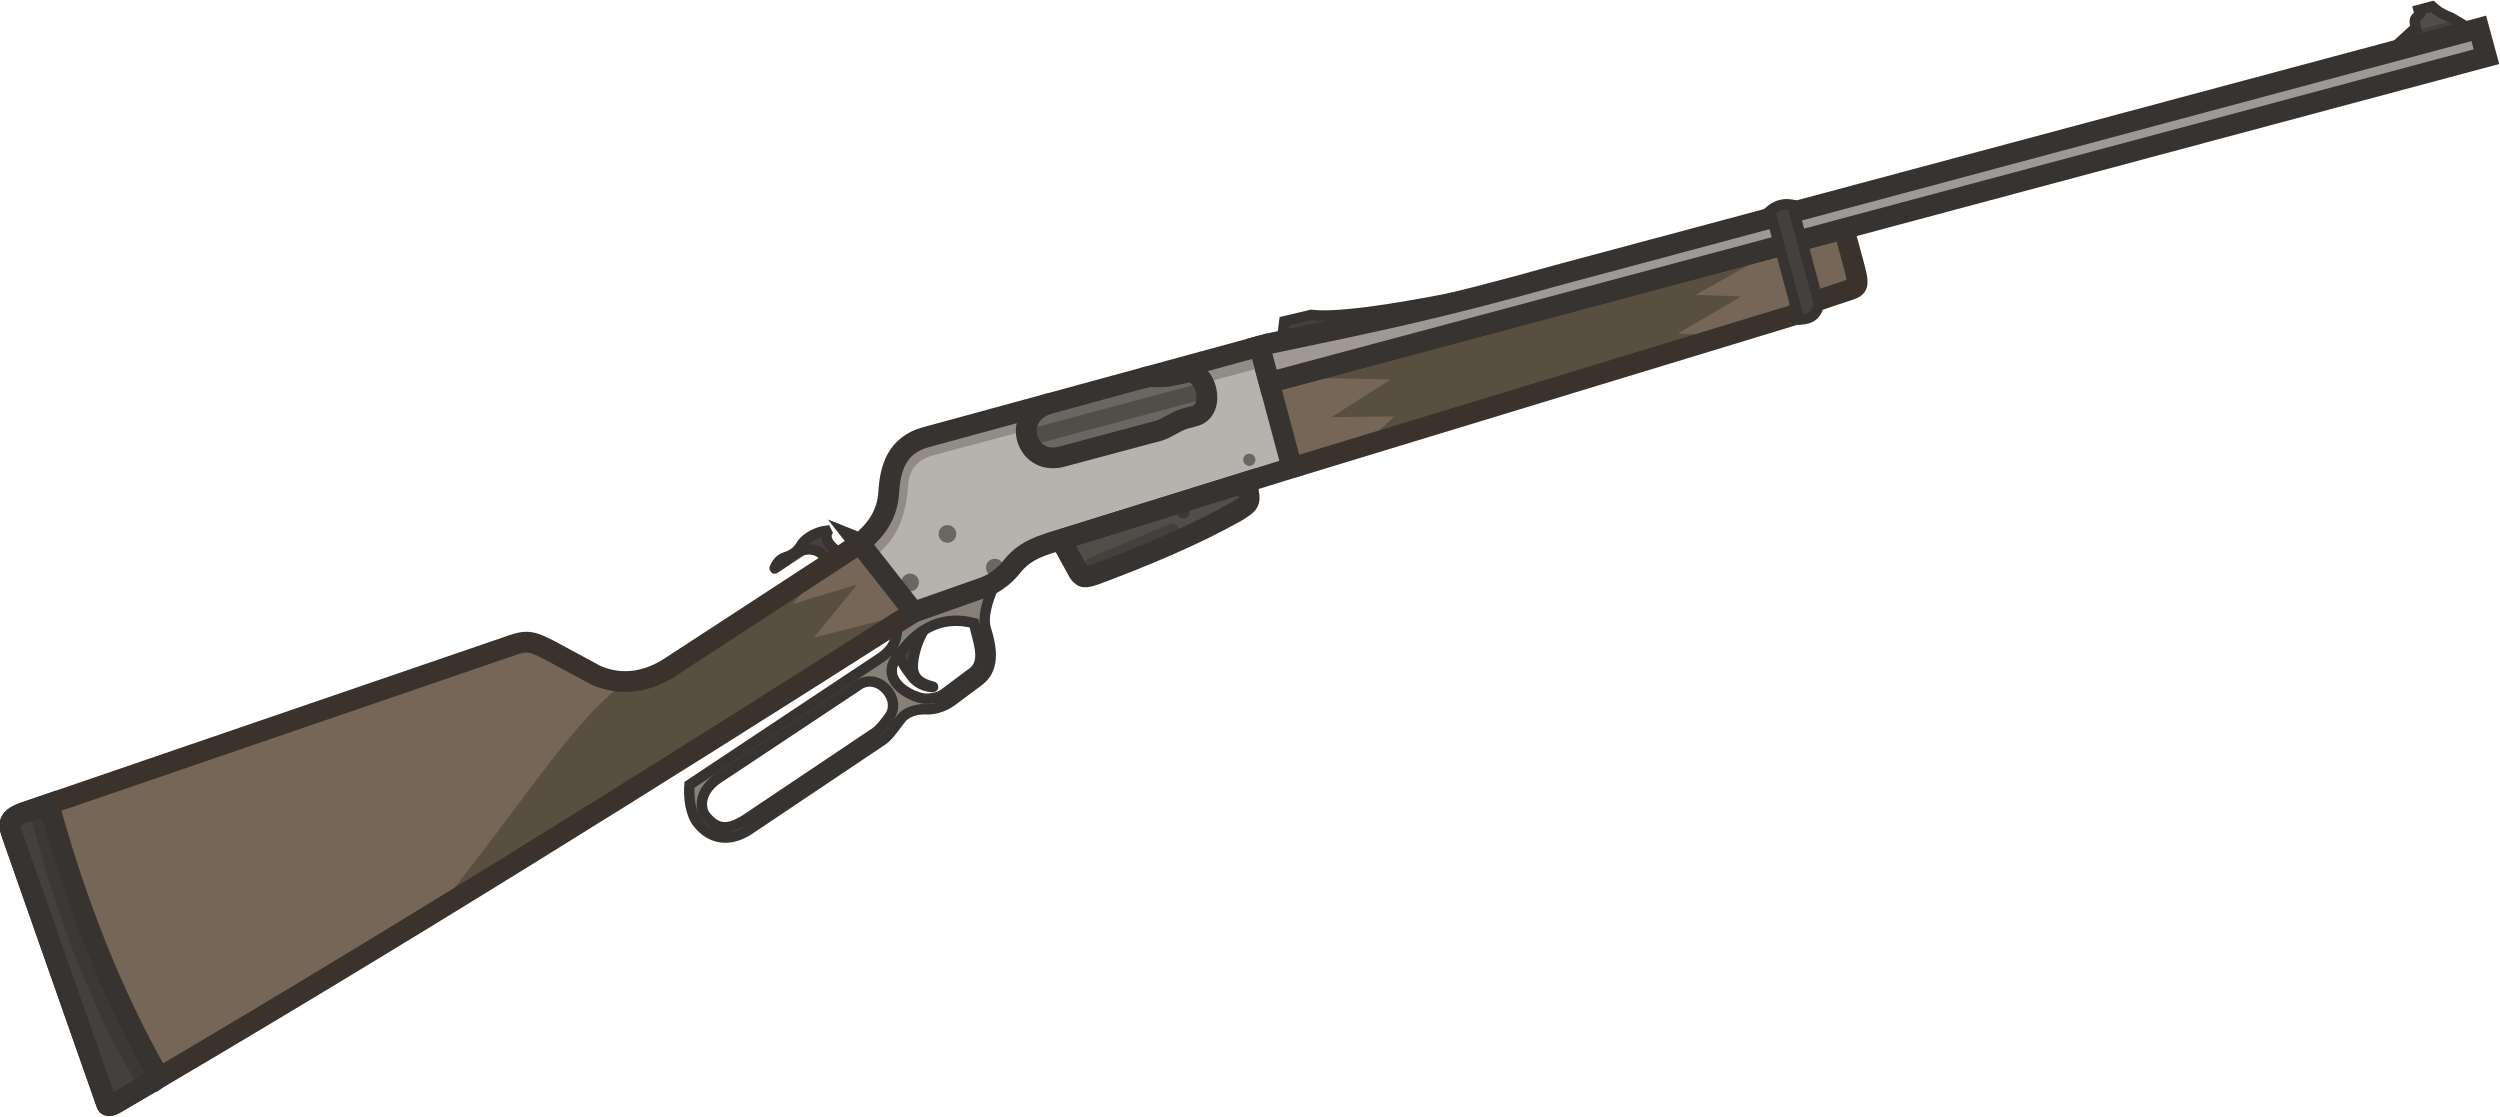<?xml version="1.0" encoding="UTF-8" standalone="no"?>
<svg
   width="123.982"
   height="55.374"
   viewBox="0 0 123.982 55.374"
   fill="none"
   version="1.1"
   id="svg32"
   xmlns="http://www.w3.org/2000/svg"
   xmlns:svg="http://www.w3.org/2000/svg">
  <g
     clip-path="url(#clip0_2940_3886)"
     id="g32"
     transform="matrix(0.98,0.263,-0.263,0.98,20.981,-41.683)">
    <path
       d="m 55.372,43.931 1.186,-0.639 c 1.697,-0.25 5.498,-2.116 7.662,-3.2 l 3.828,-2.007 -0.162,0.094 c -5.127,3.046 -7.957,4.477 -12.045,6.544 -0.112,0.056 -0.224,0.113 -0.338,0.171 z"
       fill="#43403d"
       stroke="#363330"
       stroke-width="0.508"
       stroke-miterlimit="3.994"
       id="path1" />
    <path
       d="m 41.006,62.965 c 0.187,-0.204 0.374,-0.408 0.56,-0.612 l 1.302,-0.892 -0.068,0.42 c -0.439,0.637 -0.829,1.773 -0.621,2.934 0.13,0.724 0.694,0.83 1.238,0.816 0.015,-3e-4 0.018,0.019 0.004,0.022 -0.423,0.1 -0.849,-0.026 -1.077,-0.202 -0.028,-0.022 -0.058,-0.044 -0.089,-0.068 -0.372,-0.284 -0.906,-0.693 -1.126,-1.399 -0.089,-0.314 -0.124,-1.02 -0.124,-1.02 z"
       fill="#43403d"
       stroke="#363330"
       stroke-width="0.508"
       stroke-miterlimit="3.994"
       id="path2" />
    <path
       fill-rule="evenodd"
       clip-rule="evenodd"
       d="m 40.897,63.086 c 0.223,-0.244 0.447,-0.487 0.669,-0.731 l 2.983,-2.044 c 0.179,-0.123 0.337,-0.267 0.472,-0.415 -0.007,0.079 -0.015,0.16 -0.024,0.242 -0.072,0.718 -0.157,1.562 0.201,2.122 0.341,0.555 0.985,1.627 0.34,2.479 l -1.036,1.316 c -0.329,0.425 -0.813,0.665 -1.095,0.724 -0.543,0.114 -0.928,0.425 -1.063,0.71 -0.07,0.148 -0.132,0.302 -0.192,0.455 -0.134,0.337 -0.264,0.665 -0.48,0.899 l -5.131,5.875 c -0.813,0.898 -1.738,0.895 -2.493,0.337 -0.472,-0.348 -0.775,-1.121 -0.883,-1.707 l 7.257,-8.236 c 0.597,-0.618 0.797,-1.224 0.474,-2.028 z m 0.833,4.545 c 0.431,-1.042 -1.149,-2.06 -1.894,-1.077 l -5.409,6.137 c -0.293,0.333 -0.463,0.725 -0.471,1.084 -0.008,0.371 0.156,0.707 0.405,0.874 0.664,0.445 1.172,0.418 1.913,-0.394 l 4.971,-5.692 c 0.206,-0.237 0.314,-0.505 0.424,-0.78 0.02,-0.05 0.04,-0.101 0.061,-0.152 z M 41.293,64.8 c -0.401,1.322 1.426,1.645 1.98,1.48 0.165,-0.049 0.506,-0.164 0.738,-0.426 l 1.143,-1.455 c 0.266,-0.423 0.184,-0.885 -0.23,-1.603 -0.138,-0.239 -0.218,-0.388 -0.316,-0.571 -0.019,-0.036 -0.04,-0.074 -0.061,-0.114 -0.711,0.017 -1.967,0.182 -2.824,1.736 -0.085,0.154 -0.323,0.668 -0.43,0.955 z"
       fill="#868079"
       stroke="#363330"
       stroke-width="0.508"
       stroke-miterlimit="3.994"
       id="path3" />
    <path
       d="m 35.429,60.94 c 0.397,-0.385 1.139,-0.297 1.223,0.032 l 0.175,0.303 0.71,-0.792 c -0.75,-0.028 -1.124,-0.503 -1.067,-0.773 0,0 -0.021,-0.024 -0.073,-0.087 -0.377,0.148 -0.87,0.565 -0.991,0.984 -0.112,0.399 -0.318,0.602 -0.576,0.769 -0.16,0.111 -0.326,0.256 -0.391,0.664 -0.004,0.025 0.008,0.026 0.017,0.013 z"
       fill="#43403d"
       stroke="#363330"
       stroke-width="0.508"
       stroke-miterlimit="3.994"
       id="path4" />
    <path
       d="m 105.06,15.736 -0.712,1.122 0.108,0.187 3.116,-1.799 -0.108,-0.187 -0.846,-0.239 c -0.502,-0.051 -0.805,-0.159 -1.052,-0.293 l -0.593,0.342 0.107,0.185 c -0.118,0.251 -0.269,0.238 -0.02,0.682 z"
       fill="#514d49"
       id="path5" />
    <path
       d="m 57.591,50.751 21.757,-13.57 0.34,-0.59 2.031,-1.347 c 0.329,-0.223 0.272,-0.389 -0.111,-1.067 L 80.619,32.473 55.434,47.014"
       fill="#6B6661"
       id="path6"
       style="fill:#756657;fill-opacity:1" />
    <path
       d="m 78.078,33.938 -21.843,12.611 4.895,-1.22 -2.316,2.529 2.952,-0.824 -1.124,1.813 15.719,-9.804 -2.251,0.479 2.507,-2.547 -2.168,0.5 z"
       fill="#504D49"
       id="path7"
       style="fill:#584f41;fill-opacity:1" />
    <path
       d="m 47.586,57.073 8.06,-5.095 0.28,0.661 c 0.128,0.3 -0.025,0.47 -0.292,0.764 -0.028,0.031 -0.057,0.062 -0.087,0.096 -1.639,1.61 -3.678,3.202 -5.901,4.787 -0.466,0.313 -0.555,0.319 -0.825,0.075 z"
       fill="#514d49"
       id="path8" />
    <path
       d="m 52.536,54.951 -3.376,2.631 c -0.139,0.108 -0.164,0.309 -0.056,0.448 l 0.129,0.166 c 0.108,0.139 0.309,0.164 0.448,0.056 l 3.376,-2.631 c 0.139,-0.108 0.164,-0.309 0.056,-0.448 l -0.129,-0.166 c -0.108,-0.139 -0.309,-0.164 -0.448,-0.056 z"
       fill="#43403d"
       id="path9" />
    <path
       d="m 53.182,54.492 c 0.143,-0.083 0.192,-0.265 0.109,-0.408 -0.083,-0.143 -0.265,-0.192 -0.408,-0.109 -0.143,0.083 -0.192,0.265 -0.109,0.408 0.083,0.143 0.265,0.192 0.408,0.109 z"
       fill="#3b3835"
       id="path10" />
    <path
       d="m 38.154,59.796 3.413,2.558 2.983,-2.044 c 0.595,-0.409 0.945,-1.038 1.068,-1.339 0.22,-0.493 0.542,-1 1.418,-1.55 l 10.554,-6.671 -3.075,-5.326 -14.637,8.546 c -1.193,0.729 -1.257,1.835 -1.017,3.018 0.254,1.174 -0.183,2.073 -0.706,2.808 z"
       fill="#b6b2ae"
       id="path11" />
    <path
       d="m 47.586,57.073 8.06,-5.095 0.28,0.661 c 0.128,0.3 -0.025,0.47 -0.292,0.764 -0.028,0.031 -0.057,0.062 -0.087,0.096 -1.639,1.61 -3.678,3.202 -5.901,4.787 -0.466,0.313 -0.555,0.319 -0.825,0.075 z"
       stroke="#363330"
       stroke-width="1.016"
       stroke-miterlimit="3.994"
       id="path12" />
    <path
       d="m 38.154,59.796 -7.305,8.151 c -0.928,1.077 -2.127,1.627 -3.491,1.414 l -2.547,-0.603 C 23.772,68.534 23.602,68.602 22.763,69.184 L 2.082,83.102 C 1.321,83.638 1.588,83.924 1.879,84.369 L 9.706,95.811 c 0.046,0.082 0.211,0.048 0.412,-0.168 C 20.852,84.787 31.425,73.425 41.566,62.354"
       fill="#6B6661"
       id="path13"
       style="fill:#756657;fill-opacity:1" />
    <path
       d="m 11.72,94.02 0.116,-0.143 C 8.575,90.61 5.62,86.577 3.167,82.374 L 2.083,83.103 c -0.712,0.501 -0.524,0.784 -0.26,1.183 0.018,0.028 0.037,0.056 0.056,0.085 L 9.706,95.812 c 0.046,0.082 0.211,0.048 0.412,-0.168 0.534,-0.54 1.068,-1.081 1.601,-1.624 z"
       fill="#43403d"
       id="path14" />
    <path
       d="M 10.839,94.436 C 7.829,91.487 5.368,88.215 2.503,83.258 L 2.32,82.943 3.168,82.372 c 2.453,4.204 5.408,8.236 8.669,11.503 l -0.116,0.143 c -0.214,0.217 -0.427,0.434 -0.641,0.651 z"
       fill="#3b3835"
       id="path15" />
    <path
       d="m 42.381,58.613 c 0.207,-0.12 0.278,-0.385 0.159,-0.592 -0.12,-0.207 -0.385,-0.278 -0.592,-0.159 -0.207,0.12 -0.278,0.385 -0.159,0.592 0.12,0.207 0.385,0.278 0.592,0.159 z"
       fill="#6b6661"
       id="path16" />
    <path
       d="m 41.233,61.376 c 0.207,-0.12 0.278,-0.385 0.159,-0.592 -0.12,-0.207 -0.385,-0.278 -0.592,-0.159 -0.207,0.12 -0.278,0.385 -0.159,0.592 0.12,0.207 0.385,0.278 0.592,0.159 z"
       fill="#6b6661"
       id="path17" />
    <path
       d="m 45.045,59.601 c 0.207,-0.12 0.278,-0.385 0.159,-0.592 -0.12,-0.207 -0.385,-0.278 -0.592,-0.159 -0.207,0.12 -0.278,0.385 -0.159,0.592 0.12,0.207 0.385,0.278 0.592,0.159 z"
       fill="#6b6661"
       id="path18" />
    <path
       d="m 55.626,51.173 c 0.143,-0.083 0.192,-0.265 0.109,-0.408 -0.083,-0.143 -0.265,-0.192 -0.408,-0.109 -0.143,0.083 -0.192,0.265 -0.109,0.408 0.083,0.143 0.265,0.192 0.408,0.109 z"
       fill="#6b6661"
       id="path19" />
    <path
       d="m 57.591,50.751 21.757,-13.57 0.34,-0.59 2.031,-1.347 c 0.329,-0.223 0.272,-0.389 -0.111,-1.067 L 80.619,32.473 55.434,47.014"
       stroke="#363330"
       stroke-width="1.016"
       stroke-miterlimit="3.994"
       id="path20"
       style="stroke:#3b332b;stroke-opacity:1" />
    <path
       d="m 106.836,14.881 -1.943,1.122 -0.543,0.855 0.108,0.187 3.116,-1.799 -0.108,-0.187 z"
       fill="#43403d"
       id="path21" />
    <path
       d="m 105.06,15.736 -0.712,1.122 0.108,0.187 3.116,-1.799 -0.108,-0.187 -0.846,-0.239 c -0.502,-0.051 -0.805,-0.159 -1.052,-0.293 l -0.593,0.342 0.107,0.185 c -0.118,0.251 -0.269,0.238 -0.02,0.682 z"
       stroke="#363330"
       stroke-width="0.508"
       stroke-miterlimit="3.994"
       id="path22" />
    <path
       d="m 67.885,38.179 9.197,-5.314 30.965,-17.893 0.722,1.24 -28.27,16.328 -25.068,14.473 -0.917,-1.589 0.437,-0.252 c 4.588,-2.322 7.444,-3.733 12.935,-6.994 z"
       fill="#9e9994"
       stroke="#363330"
       stroke-width="1.016"
       stroke-miterlimit="3.994"
       id="path23" />
    <path
       d="m 76.899,32.56 2.755,4.772 c 0.327,-0.101 0.824,-0.311 0.727,-1.006 L 77.88,31.994 c -0.49,0.044 -0.773,0.272 -0.981,0.566 z"
       fill="#43403d"
       stroke="#363330"
       stroke-width="0.508"
       stroke-miterlimit="3.994"
       id="path24" />
    <path
       d="m 41.563,62.36 -4.383,2.456 1.36,-3.043 -2.793,1.73 1.096,-2.243 -5.994,6.688 c -0.457,0.531 -0.98,0.933 -1.556,1.18 -1.321,0.53 -2.831,4.487 -4.317,8.176 -0.743,1.844 -1.485,3.689 -2.163,5.125 L 22.748,82.591 C 29.138,75.859 35.429,69.056 41.563,62.36 Z"
       fill="#504D49"
       id="path26"
       style="fill:#584f41;fill-opacity:1" />
    <path
       d="m 38.154,59.796 -7.305,8.151 c -0.928,1.077 -2.127,1.627 -3.491,1.414 l -2.547,-0.603 C 23.772,68.534 23.602,68.602 22.763,69.184 L 2.082,83.102 C 1.321,83.638 1.588,83.924 1.879,84.369 L 9.706,95.811 c 0.046,0.082 0.211,0.048 0.412,-0.168 C 20.852,84.787 31.425,73.425 41.566,62.354"
       stroke="#363330"
       stroke-width="1.016"
       stroke-miterlimit="3.994"
       id="path27"
       style="stroke:#3b332b;stroke-opacity:1" />
    <path
       d="m 54.511,45.426 -14.634,8.544 c -1.193,0.729 -1.257,1.835 -1.017,3.018 0.254,1.174 -0.183,2.073 -0.706,2.808 l 0.746,0.559 c 1.04,-1.219 1.012,-2.55 0.848,-3.611 -0.007,-0.04 -0.015,-0.082 -0.023,-0.125 -0.097,-0.512 -0.243,-1.288 0.727,-1.888 l 14.573,-8.414 z"
       fill="#928c86"
       id="path28" />
    <path
       d="m 45.35,50.774 c -1.738,1.021 -0.391,3.266 1.202,2.385 l 4.298,-2.481 c 0.317,-0.193 0.629,-0.606 1.001,-0.855 L 52.323,49.549 c 1.003,-0.553 -0.061,-2.473 -0.994,-1.927 -0.383,0.202 -0.182,0.097 -0.464,0.242 -0.655,0.363 -1.008,0.266 -1.388,0.502"
       fill="#6b6661"
       id="path30" />
    <path
       d="m 38.154,59.796 3.413,2.558 2.983,-2.044 c 0.595,-0.409 0.945,-1.038 1.068,-1.339 0.22,-0.493 0.542,-1 1.418,-1.55 l 10.554,-6.671 -3.075,-5.326 -14.637,8.546 c -1.193,0.729 -1.257,1.835 -1.017,3.018 0.254,1.174 -0.183,2.073 -0.706,2.808 z"
       stroke="#363330"
       stroke-width="1.016"
       stroke-miterlimit="3.994"
       stroke-linecap="round"
       id="path29" />
    <path
       d="m 52.173,47.93 -7.194,4.154 c -0.19,0.11 -0.255,0.353 -0.145,0.543 0.11,0.19 0.353,0.255 0.543,0.145 l 7.194,-4.153 c 0.19,-0.11 0.255,-0.353 0.145,-0.543 -0.11,-0.19 -0.353,-0.255 -0.543,-0.145 z"
       fill="#514d49"
       id="path31" />
    <path
       d="m 45.35,50.774 c -1.738,1.021 -0.391,3.266 1.202,2.385 l 4.298,-2.481 c 0.317,-0.193 0.629,-0.606 1.001,-0.855 L 52.323,49.549 c 1.003,-0.553 -0.061,-2.473 -0.994,-1.927 -0.383,0.202 -0.182,0.097 -0.464,0.242 -0.655,0.363 -1.008,0.266 -1.388,0.502"
       stroke="#363330"
       stroke-width="1.016"
       stroke-miterlimit="3.994"
       id="path32" />
    <path
       d="m 11.72,94.02 0.116,-0.143 C 8.575,90.61 5.62,86.577 3.167,82.374 L 2.083,83.103 c -0.712,0.501 -0.524,0.784 -0.26,1.183 0.018,0.028 0.037,0.056 0.056,0.085 L 9.706,95.812 c 0.046,0.082 0.211,0.048 0.412,-0.168 0.534,-0.54 1.068,-1.081 1.601,-1.624 z"
       stroke="#363330"
       stroke-width="0.508"
       stroke-miterlimit="3.994"
       id="path25"
       style="stroke-width:1.016;stroke-dasharray:none" />
  </g>
  <defs
     id="defs32">
    <clipPath
       id="clip0_2940_3886">
      <rect
         width="110"
         height="110"
         fill="#ffffff"
         id="rect32"
         x="0"
         y="0" />
    </clipPath>
  </defs>
</svg>
